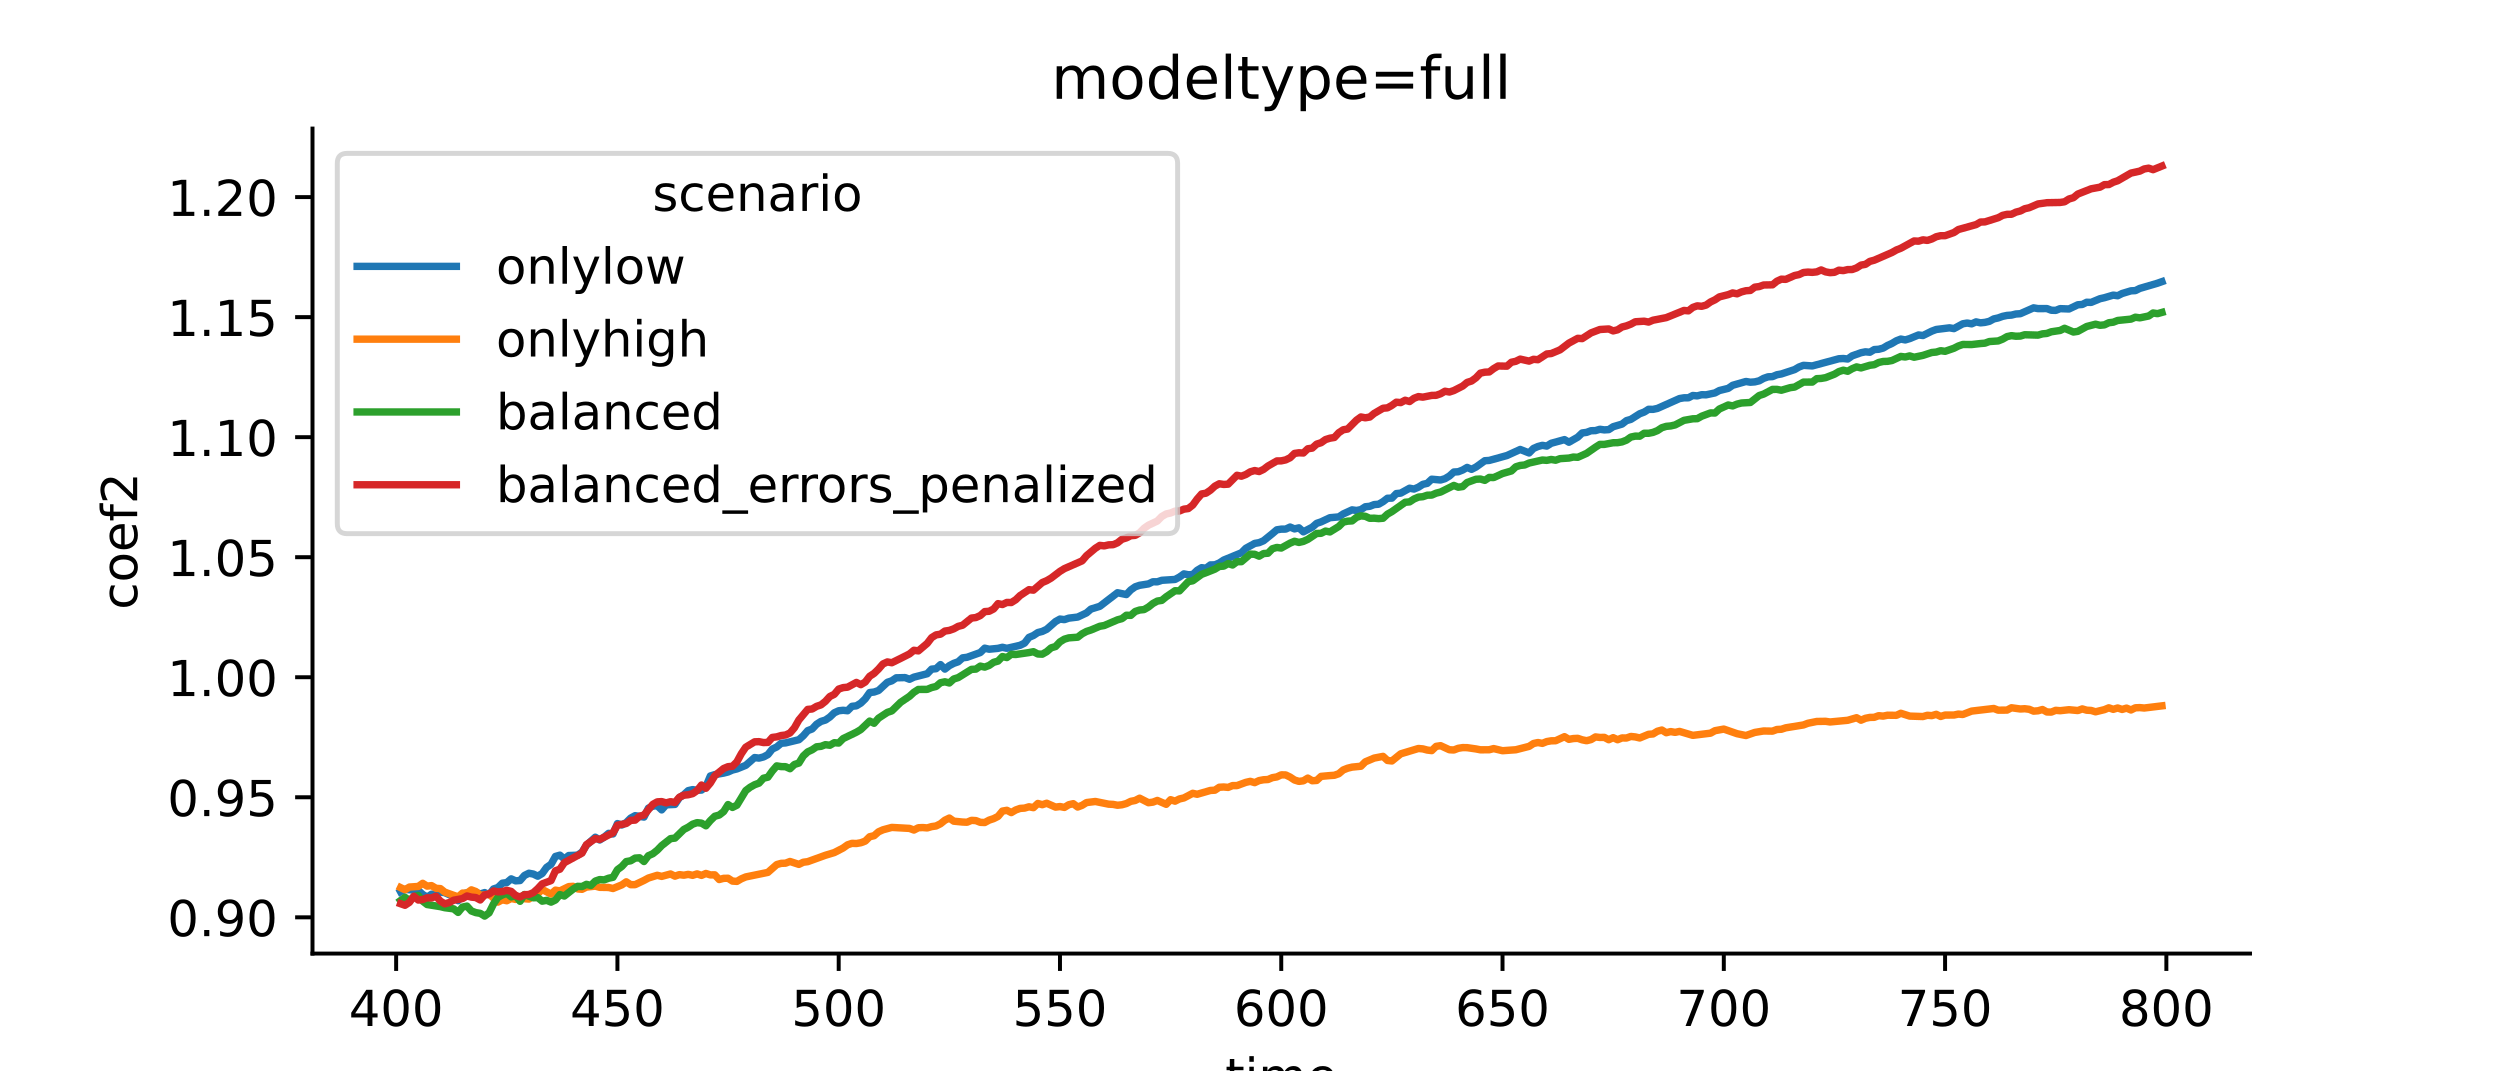 <?xml version="1.0" encoding="utf-8" standalone="no"?>
<!DOCTYPE svg PUBLIC "-//W3C//DTD SVG 1.1//EN"
  "http://www.w3.org/Graphics/SVG/1.1/DTD/svg11.dtd">
<!-- Created with matplotlib (https://matplotlib.org/) -->
<svg height="216pt" version="1.1" viewBox="0 0 504 216" width="504pt" xmlns="http://www.w3.org/2000/svg" xmlns:xlink="http://www.w3.org/1999/xlink">
 <defs>
  <style type="text/css">*{stroke-linecap:butt;stroke-linejoin:round;}</style>
 </defs>
 <g id="figure_1">
  <g id="patch_1">
   <path d="M 0 216 
L 504 216 
L 504 0 
L 0 0 
z
" style="fill:#ffffff;"/>
  </g>
  <g id="axes_1">
   <g id="patch_2">
    <path d="M 63 192.24 
L 453.6 192.24 
L 453.6 25.92 
L 63 25.92 
z
" style="fill:#ffffff;"/>
   </g>
   <g id="matplotlib.axis_1">
    <g id="xtick_1">
     <g id="line2d_1">
      <defs>
       <path d="M 0 0 
L 0 3.5 
" id="m0a5c4a9fdc" style="stroke:#000000;stroke-width:0.8;"/>
      </defs>
      <g>
       <use style="stroke:#000000;stroke-width:0.8;" x="79.862" xlink:href="#m0a5c4a9fdc" y="192.24"/>
      </g>
     </g>
     <g id="text_1">
      <!-- 400 -->
      <g transform="translate(70.319 206.838)scale(0.1 -0.1)">
       <defs>
        <path d="M 37.797 64.312 
L 12.891 25.391 
L 37.797 25.391 
z
M 35.203 72.906 
L 47.609 72.906 
L 47.609 25.391 
L 58.016 25.391 
L 58.016 17.188 
L 47.609 17.188 
L 47.609 0 
L 37.797 0 
L 37.797 17.188 
L 4.891 17.188 
L 4.891 26.703 
z
" id="DejaVuSans-52"/>
        <path d="M 31.781 66.406 
Q 24.172 66.406 20.328 58.906 
Q 16.5 51.422 16.5 36.375 
Q 16.5 21.391 20.328 13.891 
Q 24.172 6.391 31.781 6.391 
Q 39.453 6.391 43.281 13.891 
Q 47.125 21.391 47.125 36.375 
Q 47.125 51.422 43.281 58.906 
Q 39.453 66.406 31.781 66.406 
z
M 31.781 74.219 
Q 44.047 74.219 50.516 64.516 
Q 56.984 54.828 56.984 36.375 
Q 56.984 17.969 50.516 8.266 
Q 44.047 -1.422 31.781 -1.422 
Q 19.531 -1.422 13.062 8.266 
Q 6.594 17.969 6.594 36.375 
Q 6.594 54.828 13.062 64.516 
Q 19.531 74.219 31.781 74.219 
z
" id="DejaVuSans-48"/>
       </defs>
       <use xlink:href="#DejaVuSans-52"/>
       <use x="63.623" xlink:href="#DejaVuSans-48"/>
       <use x="127.246" xlink:href="#DejaVuSans-48"/>
      </g>
     </g>
    </g>
    <g id="xtick_2">
     <g id="line2d_2">
      <g>
       <use style="stroke:#000000;stroke-width:0.8;" x="124.472" xlink:href="#m0a5c4a9fdc" y="192.24"/>
      </g>
     </g>
     <g id="text_2">
      <!-- 450 -->
      <g transform="translate(114.928 206.838)scale(0.1 -0.1)">
       <defs>
        <path d="M 10.797 72.906 
L 49.516 72.906 
L 49.516 64.594 
L 19.828 64.594 
L 19.828 46.734 
Q 21.969 47.469 24.109 47.828 
Q 26.266 48.188 28.422 48.188 
Q 40.625 48.188 47.75 41.5 
Q 54.891 34.812 54.891 23.391 
Q 54.891 11.625 47.562 5.094 
Q 40.234 -1.422 26.906 -1.422 
Q 22.312 -1.422 17.547 -0.641 
Q 12.797 0.141 7.719 1.703 
L 7.719 11.625 
Q 12.109 9.234 16.797 8.062 
Q 21.484 6.891 26.703 6.891 
Q 35.156 6.891 40.078 11.328 
Q 45.016 15.766 45.016 23.391 
Q 45.016 31 40.078 35.438 
Q 35.156 39.891 26.703 39.891 
Q 22.75 39.891 18.812 39.016 
Q 14.891 38.141 10.797 36.281 
z
" id="DejaVuSans-53"/>
       </defs>
       <use xlink:href="#DejaVuSans-52"/>
       <use x="63.623" xlink:href="#DejaVuSans-53"/>
       <use x="127.246" xlink:href="#DejaVuSans-48"/>
      </g>
     </g>
    </g>
    <g id="xtick_3">
     <g id="line2d_3">
      <g>
       <use style="stroke:#000000;stroke-width:0.8;" x="169.081" xlink:href="#m0a5c4a9fdc" y="192.24"/>
      </g>
     </g>
     <g id="text_3">
      <!-- 500 -->
      <g transform="translate(159.537 206.838)scale(0.1 -0.1)">
       <use xlink:href="#DejaVuSans-53"/>
       <use x="63.623" xlink:href="#DejaVuSans-48"/>
       <use x="127.246" xlink:href="#DejaVuSans-48"/>
      </g>
     </g>
    </g>
    <g id="xtick_4">
     <g id="line2d_4">
      <g>
       <use style="stroke:#000000;stroke-width:0.8;" x="213.691" xlink:href="#m0a5c4a9fdc" y="192.24"/>
      </g>
     </g>
     <g id="text_4">
      <!-- 550 -->
      <g transform="translate(204.147 206.838)scale(0.1 -0.1)">
       <use xlink:href="#DejaVuSans-53"/>
       <use x="63.623" xlink:href="#DejaVuSans-53"/>
       <use x="127.246" xlink:href="#DejaVuSans-48"/>
      </g>
     </g>
    </g>
    <g id="xtick_5">
     <g id="line2d_5">
      <g>
       <use style="stroke:#000000;stroke-width:0.8;" x="258.3" xlink:href="#m0a5c4a9fdc" y="192.24"/>
      </g>
     </g>
     <g id="text_5">
      <!-- 600 -->
      <g transform="translate(248.756 206.838)scale(0.1 -0.1)">
       <defs>
        <path d="M 33.016 40.375 
Q 26.375 40.375 22.484 35.828 
Q 18.609 31.297 18.609 23.391 
Q 18.609 15.531 22.484 10.953 
Q 26.375 6.391 33.016 6.391 
Q 39.656 6.391 43.531 10.953 
Q 47.406 15.531 47.406 23.391 
Q 47.406 31.297 43.531 35.828 
Q 39.656 40.375 33.016 40.375 
z
M 52.594 71.297 
L 52.594 62.312 
Q 48.875 64.062 45.094 64.984 
Q 41.312 65.922 37.594 65.922 
Q 27.828 65.922 22.672 59.328 
Q 17.531 52.734 16.797 39.406 
Q 19.672 43.656 24.016 45.922 
Q 28.375 48.188 33.594 48.188 
Q 44.578 48.188 50.953 41.516 
Q 57.328 34.859 57.328 23.391 
Q 57.328 12.156 50.688 5.359 
Q 44.047 -1.422 33.016 -1.422 
Q 20.359 -1.422 13.672 8.266 
Q 6.984 17.969 6.984 36.375 
Q 6.984 53.656 15.188 63.938 
Q 23.391 74.219 37.203 74.219 
Q 40.922 74.219 44.703 73.484 
Q 48.484 72.75 52.594 71.297 
z
" id="DejaVuSans-54"/>
       </defs>
       <use xlink:href="#DejaVuSans-54"/>
       <use x="63.623" xlink:href="#DejaVuSans-48"/>
       <use x="127.246" xlink:href="#DejaVuSans-48"/>
      </g>
     </g>
    </g>
    <g id="xtick_6">
     <g id="line2d_6">
      <g>
       <use style="stroke:#000000;stroke-width:0.8;" x="302.909" xlink:href="#m0a5c4a9fdc" y="192.24"/>
      </g>
     </g>
     <g id="text_6">
      <!-- 650 -->
      <g transform="translate(293.366 206.838)scale(0.1 -0.1)">
       <use xlink:href="#DejaVuSans-54"/>
       <use x="63.623" xlink:href="#DejaVuSans-53"/>
       <use x="127.246" xlink:href="#DejaVuSans-48"/>
      </g>
     </g>
    </g>
    <g id="xtick_7">
     <g id="line2d_7">
      <g>
       <use style="stroke:#000000;stroke-width:0.8;" x="347.519" xlink:href="#m0a5c4a9fdc" y="192.24"/>
      </g>
     </g>
     <g id="text_7">
      <!-- 700 -->
      <g transform="translate(337.975 206.838)scale(0.1 -0.1)">
       <defs>
        <path d="M 8.203 72.906 
L 55.078 72.906 
L 55.078 68.703 
L 28.609 0 
L 18.312 0 
L 43.219 64.594 
L 8.203 64.594 
z
" id="DejaVuSans-55"/>
       </defs>
       <use xlink:href="#DejaVuSans-55"/>
       <use x="63.623" xlink:href="#DejaVuSans-48"/>
       <use x="127.246" xlink:href="#DejaVuSans-48"/>
      </g>
     </g>
    </g>
    <g id="xtick_8">
     <g id="line2d_8">
      <g>
       <use style="stroke:#000000;stroke-width:0.8;" x="392.128" xlink:href="#m0a5c4a9fdc" y="192.24"/>
      </g>
     </g>
     <g id="text_8">
      <!-- 750 -->
      <g transform="translate(382.584 206.838)scale(0.1 -0.1)">
       <use xlink:href="#DejaVuSans-55"/>
       <use x="63.623" xlink:href="#DejaVuSans-53"/>
       <use x="127.246" xlink:href="#DejaVuSans-48"/>
      </g>
     </g>
    </g>
    <g id="xtick_9">
     <g id="line2d_9">
      <g>
       <use style="stroke:#000000;stroke-width:0.8;" x="436.738" xlink:href="#m0a5c4a9fdc" y="192.24"/>
      </g>
     </g>
     <g id="text_9">
      <!-- 800 -->
      <g transform="translate(427.194 206.838)scale(0.1 -0.1)">
       <defs>
        <path d="M 31.781 34.625 
Q 24.75 34.625 20.719 30.859 
Q 16.703 27.094 16.703 20.516 
Q 16.703 13.922 20.719 10.156 
Q 24.75 6.391 31.781 6.391 
Q 38.812 6.391 42.859 10.172 
Q 46.922 13.969 46.922 20.516 
Q 46.922 27.094 42.891 30.859 
Q 38.875 34.625 31.781 34.625 
z
M 21.922 38.812 
Q 15.578 40.375 12.031 44.719 
Q 8.5 49.078 8.5 55.328 
Q 8.5 64.062 14.719 69.141 
Q 20.953 74.219 31.781 74.219 
Q 42.672 74.219 48.875 69.141 
Q 55.078 64.062 55.078 55.328 
Q 55.078 49.078 51.531 44.719 
Q 48 40.375 41.703 38.812 
Q 48.828 37.156 52.797 32.312 
Q 56.781 27.484 56.781 20.516 
Q 56.781 9.906 50.312 4.234 
Q 43.844 -1.422 31.781 -1.422 
Q 19.734 -1.422 13.25 4.234 
Q 6.781 9.906 6.781 20.516 
Q 6.781 27.484 10.781 32.312 
Q 14.797 37.156 21.922 38.812 
z
M 18.312 54.391 
Q 18.312 48.734 21.844 45.562 
Q 25.391 42.391 31.781 42.391 
Q 38.141 42.391 41.719 45.562 
Q 45.312 48.734 45.312 54.391 
Q 45.312 60.062 41.719 63.234 
Q 38.141 66.406 31.781 66.406 
Q 25.391 66.406 21.844 63.234 
Q 18.312 60.062 18.312 54.391 
z
" id="DejaVuSans-56"/>
       </defs>
       <use xlink:href="#DejaVuSans-56"/>
       <use x="63.623" xlink:href="#DejaVuSans-48"/>
       <use x="127.246" xlink:href="#DejaVuSans-48"/>
      </g>
     </g>
    </g>
    <g id="text_10">
     <!-- time -->
     <g transform="translate(247.004 220.517)scale(0.1 -0.1)">
      <defs>
       <path d="M 18.312 70.219 
L 18.312 54.688 
L 36.812 54.688 
L 36.812 47.703 
L 18.312 47.703 
L 18.312 18.016 
Q 18.312 11.328 20.141 9.422 
Q 21.969 7.516 27.594 7.516 
L 36.812 7.516 
L 36.812 0 
L 27.594 0 
Q 17.188 0 13.234 3.875 
Q 9.281 7.766 9.281 18.016 
L 9.281 47.703 
L 2.688 47.703 
L 2.688 54.688 
L 9.281 54.688 
L 9.281 70.219 
z
" id="DejaVuSans-116"/>
       <path d="M 9.422 54.688 
L 18.406 54.688 
L 18.406 0 
L 9.422 0 
z
M 9.422 75.984 
L 18.406 75.984 
L 18.406 64.594 
L 9.422 64.594 
z
" id="DejaVuSans-105"/>
       <path d="M 52 44.188 
Q 55.375 50.25 60.062 53.125 
Q 64.75 56 71.094 56 
Q 79.641 56 84.281 50.016 
Q 88.922 44.047 88.922 33.016 
L 88.922 0 
L 79.891 0 
L 79.891 32.719 
Q 79.891 40.578 77.094 44.375 
Q 74.312 48.188 68.609 48.188 
Q 61.625 48.188 57.562 43.547 
Q 53.516 38.922 53.516 30.906 
L 53.516 0 
L 44.484 0 
L 44.484 32.719 
Q 44.484 40.625 41.703 44.406 
Q 38.922 48.188 33.109 48.188 
Q 26.219 48.188 22.156 43.531 
Q 18.109 38.875 18.109 30.906 
L 18.109 0 
L 9.078 0 
L 9.078 54.688 
L 18.109 54.688 
L 18.109 46.188 
Q 21.188 51.219 25.484 53.609 
Q 29.781 56 35.688 56 
Q 41.656 56 45.828 52.969 
Q 50 49.953 52 44.188 
z
" id="DejaVuSans-109"/>
       <path d="M 56.203 29.594 
L 56.203 25.203 
L 14.891 25.203 
Q 15.484 15.922 20.484 11.062 
Q 25.484 6.203 34.422 6.203 
Q 39.594 6.203 44.453 7.469 
Q 49.312 8.734 54.109 11.281 
L 54.109 2.781 
Q 49.266 0.734 44.188 -0.344 
Q 39.109 -1.422 33.891 -1.422 
Q 20.797 -1.422 13.156 6.188 
Q 5.516 13.812 5.516 26.812 
Q 5.516 40.234 12.766 48.109 
Q 20.016 56 32.328 56 
Q 43.359 56 49.781 48.891 
Q 56.203 41.797 56.203 29.594 
z
M 47.219 32.234 
Q 47.125 39.594 43.094 43.984 
Q 39.062 48.391 32.422 48.391 
Q 24.906 48.391 20.391 44.141 
Q 15.875 39.891 15.188 32.172 
z
" id="DejaVuSans-101"/>
      </defs>
      <use xlink:href="#DejaVuSans-116"/>
      <use x="39.209" xlink:href="#DejaVuSans-105"/>
      <use x="66.992" xlink:href="#DejaVuSans-109"/>
      <use x="164.404" xlink:href="#DejaVuSans-101"/>
     </g>
    </g>
   </g>
   <g id="matplotlib.axis_2">
    <g id="ytick_1">
     <g id="line2d_10">
      <defs>
       <path d="M 0 0 
L -3.5 0 
" id="m1f2275153d" style="stroke:#000000;stroke-width:0.8;"/>
      </defs>
      <g>
       <use style="stroke:#000000;stroke-width:0.8;" x="63" xlink:href="#m1f2275153d" y="184.931"/>
      </g>
     </g>
     <g id="text_11">
      <!-- 0.90 -->
      <g transform="translate(33.734 188.73)scale(0.1 -0.1)">
       <defs>
        <path d="M 10.688 12.406 
L 21 12.406 
L 21 0 
L 10.688 0 
z
" id="DejaVuSans-46"/>
        <path d="M 10.984 1.516 
L 10.984 10.5 
Q 14.703 8.734 18.5 7.812 
Q 22.312 6.891 25.984 6.891 
Q 35.75 6.891 40.891 13.453 
Q 46.047 20.016 46.781 33.406 
Q 43.953 29.203 39.594 26.953 
Q 35.25 24.703 29.984 24.703 
Q 19.047 24.703 12.672 31.312 
Q 6.297 37.938 6.297 49.422 
Q 6.297 60.641 12.938 67.422 
Q 19.578 74.219 30.609 74.219 
Q 43.266 74.219 49.922 64.516 
Q 56.594 54.828 56.594 36.375 
Q 56.594 19.141 48.406 8.859 
Q 40.234 -1.422 26.422 -1.422 
Q 22.703 -1.422 18.891 -0.688 
Q 15.094 0.047 10.984 1.516 
z
M 30.609 32.422 
Q 37.25 32.422 41.125 36.953 
Q 45.016 41.5 45.016 49.422 
Q 45.016 57.281 41.125 61.844 
Q 37.25 66.406 30.609 66.406 
Q 23.969 66.406 20.094 61.844 
Q 16.219 57.281 16.219 49.422 
Q 16.219 41.5 20.094 36.953 
Q 23.969 32.422 30.609 32.422 
z
" id="DejaVuSans-57"/>
       </defs>
       <use xlink:href="#DejaVuSans-48"/>
       <use x="63.623" xlink:href="#DejaVuSans-46"/>
       <use x="95.41" xlink:href="#DejaVuSans-57"/>
       <use x="159.033" xlink:href="#DejaVuSans-48"/>
      </g>
     </g>
    </g>
    <g id="ytick_2">
     <g id="line2d_11">
      <g>
       <use style="stroke:#000000;stroke-width:0.8;" x="63" xlink:href="#m1f2275153d" y="160.731"/>
      </g>
     </g>
     <g id="text_12">
      <!-- 0.95 -->
      <g transform="translate(33.734 164.531)scale(0.1 -0.1)">
       <use xlink:href="#DejaVuSans-48"/>
       <use x="63.623" xlink:href="#DejaVuSans-46"/>
       <use x="95.41" xlink:href="#DejaVuSans-57"/>
       <use x="159.033" xlink:href="#DejaVuSans-53"/>
      </g>
     </g>
    </g>
    <g id="ytick_3">
     <g id="line2d_12">
      <g>
       <use style="stroke:#000000;stroke-width:0.8;" x="63" xlink:href="#m1f2275153d" y="136.532"/>
      </g>
     </g>
     <g id="text_13">
      <!-- 1.00 -->
      <g transform="translate(33.734 140.331)scale(0.1 -0.1)">
       <defs>
        <path d="M 12.406 8.297 
L 28.516 8.297 
L 28.516 63.922 
L 10.984 60.406 
L 10.984 69.391 
L 28.422 72.906 
L 38.281 72.906 
L 38.281 8.297 
L 54.391 8.297 
L 54.391 0 
L 12.406 0 
z
" id="DejaVuSans-49"/>
       </defs>
       <use xlink:href="#DejaVuSans-49"/>
       <use x="63.623" xlink:href="#DejaVuSans-46"/>
       <use x="95.41" xlink:href="#DejaVuSans-48"/>
       <use x="159.033" xlink:href="#DejaVuSans-48"/>
      </g>
     </g>
    </g>
    <g id="ytick_4">
     <g id="line2d_13">
      <g>
       <use style="stroke:#000000;stroke-width:0.8;" x="63" xlink:href="#m1f2275153d" y="112.333"/>
      </g>
     </g>
     <g id="text_14">
      <!-- 1.05 -->
      <g transform="translate(33.734 116.132)scale(0.1 -0.1)">
       <use xlink:href="#DejaVuSans-49"/>
       <use x="63.623" xlink:href="#DejaVuSans-46"/>
       <use x="95.41" xlink:href="#DejaVuSans-48"/>
       <use x="159.033" xlink:href="#DejaVuSans-53"/>
      </g>
     </g>
    </g>
    <g id="ytick_5">
     <g id="line2d_14">
      <g>
       <use style="stroke:#000000;stroke-width:0.8;" x="63" xlink:href="#m1f2275153d" y="88.134"/>
      </g>
     </g>
     <g id="text_15">
      <!-- 1.10 -->
      <g transform="translate(33.734 91.933)scale(0.1 -0.1)">
       <use xlink:href="#DejaVuSans-49"/>
       <use x="63.623" xlink:href="#DejaVuSans-46"/>
       <use x="95.41" xlink:href="#DejaVuSans-49"/>
       <use x="159.033" xlink:href="#DejaVuSans-48"/>
      </g>
     </g>
    </g>
    <g id="ytick_6">
     <g id="line2d_15">
      <g>
       <use style="stroke:#000000;stroke-width:0.8;" x="63" xlink:href="#m1f2275153d" y="63.934"/>
      </g>
     </g>
     <g id="text_16">
      <!-- 1.15 -->
      <g transform="translate(33.734 67.733)scale(0.1 -0.1)">
       <use xlink:href="#DejaVuSans-49"/>
       <use x="63.623" xlink:href="#DejaVuSans-46"/>
       <use x="95.41" xlink:href="#DejaVuSans-49"/>
       <use x="159.033" xlink:href="#DejaVuSans-53"/>
      </g>
     </g>
    </g>
    <g id="ytick_7">
     <g id="line2d_16">
      <g>
       <use style="stroke:#000000;stroke-width:0.8;" x="63" xlink:href="#m1f2275153d" y="39.735"/>
      </g>
     </g>
     <g id="text_17">
      <!-- 1.20 -->
      <g transform="translate(33.734 43.534)scale(0.1 -0.1)">
       <defs>
        <path d="M 19.188 8.297 
L 53.609 8.297 
L 53.609 0 
L 7.328 0 
L 7.328 8.297 
Q 12.938 14.109 22.625 23.891 
Q 32.328 33.688 34.812 36.531 
Q 39.547 41.844 41.422 45.531 
Q 43.312 49.219 43.312 52.781 
Q 43.312 58.594 39.234 62.25 
Q 35.156 65.922 28.609 65.922 
Q 23.969 65.922 18.812 64.312 
Q 13.672 62.703 7.812 59.422 
L 7.812 69.391 
Q 13.766 71.781 18.938 73 
Q 24.125 74.219 28.422 74.219 
Q 39.75 74.219 46.484 68.547 
Q 53.219 62.891 53.219 53.422 
Q 53.219 48.922 51.531 44.891 
Q 49.859 40.875 45.406 35.406 
Q 44.188 33.984 37.641 27.219 
Q 31.109 20.453 19.188 8.297 
z
" id="DejaVuSans-50"/>
       </defs>
       <use xlink:href="#DejaVuSans-49"/>
       <use x="63.623" xlink:href="#DejaVuSans-46"/>
       <use x="95.41" xlink:href="#DejaVuSans-50"/>
       <use x="159.033" xlink:href="#DejaVuSans-48"/>
      </g>
     </g>
    </g>
    <g id="text_18">
     <!-- coef2 -->
     <g transform="translate(27.655 122.907)rotate(-90)scale(0.1 -0.1)">
      <defs>
       <path d="M 48.781 52.594 
L 48.781 44.188 
Q 44.969 46.297 41.141 47.344 
Q 37.312 48.391 33.406 48.391 
Q 24.656 48.391 19.812 42.844 
Q 14.984 37.312 14.984 27.297 
Q 14.984 17.281 19.812 11.734 
Q 24.656 6.203 33.406 6.203 
Q 37.312 6.203 41.141 7.25 
Q 44.969 8.297 48.781 10.406 
L 48.781 2.094 
Q 45.016 0.344 40.984 -0.531 
Q 36.969 -1.422 32.422 -1.422 
Q 20.062 -1.422 12.781 6.344 
Q 5.516 14.109 5.516 27.297 
Q 5.516 40.672 12.859 48.328 
Q 20.219 56 33.016 56 
Q 37.156 56 41.109 55.141 
Q 45.062 54.297 48.781 52.594 
z
" id="DejaVuSans-99"/>
       <path d="M 30.609 48.391 
Q 23.391 48.391 19.188 42.75 
Q 14.984 37.109 14.984 27.297 
Q 14.984 17.484 19.156 11.844 
Q 23.344 6.203 30.609 6.203 
Q 37.797 6.203 41.984 11.859 
Q 46.188 17.531 46.188 27.297 
Q 46.188 37.016 41.984 42.703 
Q 37.797 48.391 30.609 48.391 
z
M 30.609 56 
Q 42.328 56 49.016 48.375 
Q 55.719 40.766 55.719 27.297 
Q 55.719 13.875 49.016 6.219 
Q 42.328 -1.422 30.609 -1.422 
Q 18.844 -1.422 12.172 6.219 
Q 5.516 13.875 5.516 27.297 
Q 5.516 40.766 12.172 48.375 
Q 18.844 56 30.609 56 
z
" id="DejaVuSans-111"/>
       <path d="M 37.109 75.984 
L 37.109 68.5 
L 28.516 68.5 
Q 23.688 68.5 21.797 66.547 
Q 19.922 64.594 19.922 59.516 
L 19.922 54.688 
L 34.719 54.688 
L 34.719 47.703 
L 19.922 47.703 
L 19.922 0 
L 10.891 0 
L 10.891 47.703 
L 2.297 47.703 
L 2.297 54.688 
L 10.891 54.688 
L 10.891 58.5 
Q 10.891 67.625 15.141 71.797 
Q 19.391 75.984 28.609 75.984 
z
" id="DejaVuSans-102"/>
      </defs>
      <use xlink:href="#DejaVuSans-99"/>
      <use x="54.98" xlink:href="#DejaVuSans-111"/>
      <use x="116.162" xlink:href="#DejaVuSans-101"/>
      <use x="177.686" xlink:href="#DejaVuSans-102"/>
      <use x="212.891" xlink:href="#DejaVuSans-50"/>
     </g>
    </g>
   </g>
   <g id="line2d_17">
    <path clip-path="url(#p1c112b3275)" d="M 80.755 179.78 
L 81.647 179.299 
L 84.323 179.527 
L 85.215 180.318 
L 86.108 180.87 
L 87 180.275 
L 87.892 180.226 
L 88.784 179.834 
L 89.676 179.965 
L 90.569 180.371 
L 91.461 180.641 
L 92.353 181.578 
L 93.245 180.268 
L 94.137 179.999 
L 95.03 180.403 
L 95.922 179.88 
L 96.814 180.236 
L 97.706 179.945 
L 98.598 180.396 
L 99.49 179.218 
L 100.383 178.924 
L 101.275 178.05 
L 102.167 177.931 
L 103.059 177.183 
L 103.951 177.579 
L 104.844 177.514 
L 105.736 176.486 
L 106.628 176.046 
L 107.52 176.209 
L 108.412 176.638 
L 109.305 176.098 
L 110.197 174.858 
L 111.089 174.247 
L 111.981 172.656 
L 112.873 172.403 
L 113.766 173.167 
L 114.658 172.475 
L 116.442 172.407 
L 117.334 171.789 
L 118.226 170.396 
L 120.011 168.786 
L 120.903 169.337 
L 121.795 168.768 
L 122.687 168.006 
L 123.58 168.121 
L 124.472 166.037 
L 125.364 166.313 
L 126.256 165.828 
L 127.148 164.925 
L 128.041 164.44 
L 129.825 164.721 
L 130.717 162.929 
L 131.609 162.515 
L 132.501 162.429 
L 133.394 163.27 
L 134.286 162.257 
L 136.07 162.171 
L 136.962 160.817 
L 137.855 160.208 
L 138.747 159.393 
L 139.639 159.185 
L 140.531 159.323 
L 141.423 159.278 
L 142.316 158.564 
L 143.208 156.437 
L 144.1 156.164 
L 145.884 155.858 
L 146.776 155.631 
L 147.669 155.234 
L 148.561 155.014 
L 150.345 154.292 
L 152.13 152.725 
L 153.022 152.835 
L 153.914 152.602 
L 154.806 152.131 
L 155.698 151.008 
L 156.591 150.59 
L 157.483 149.838 
L 158.375 149.768 
L 161.051 149.126 
L 161.944 148.329 
L 162.836 147.3 
L 163.728 146.96 
L 164.62 146.005 
L 165.512 145.435 
L 166.405 145.164 
L 167.297 144.554 
L 168.189 143.7 
L 169.081 143.29 
L 169.973 143.191 
L 170.866 143.284 
L 171.758 142.394 
L 172.65 142.295 
L 173.542 141.748 
L 174.434 140.883 
L 175.326 139.62 
L 176.219 139.514 
L 177.111 139.207 
L 178.895 137.552 
L 179.787 137.256 
L 180.68 136.648 
L 182.464 136.603 
L 183.356 136.943 
L 184.248 136.512 
L 186.925 135.827 
L 187.817 134.899 
L 188.709 134.808 
L 189.602 133.989 
L 190.494 134.887 
L 191.386 134.195 
L 192.278 133.729 
L 193.17 133.418 
L 194.062 132.623 
L 194.955 132.51 
L 197.631 131.551 
L 198.523 130.673 
L 199.416 130.883 
L 201.2 130.708 
L 202.092 130.492 
L 202.984 130.701 
L 204.769 130.299 
L 205.661 130.088 
L 206.553 129.652 
L 207.445 128.497 
L 208.337 128.116 
L 209.23 127.522 
L 210.122 127.294 
L 211.014 126.87 
L 212.798 125.306 
L 213.691 124.805 
L 214.583 124.917 
L 215.475 124.616 
L 217.259 124.401 
L 219.044 123.563 
L 219.936 122.786 
L 221.72 122.237 
L 225.289 119.495 
L 227.073 119.861 
L 227.966 118.931 
L 228.858 118.3 
L 229.75 117.997 
L 231.534 117.715 
L 232.427 117.282 
L 233.319 117.293 
L 234.211 116.99 
L 236.887 116.817 
L 237.78 116.335 
L 238.672 115.697 
L 239.564 115.872 
L 240.456 115.835 
L 241.348 114.978 
L 242.241 114.445 
L 243.133 114.555 
L 244.025 113.886 
L 244.917 113.876 
L 245.809 113.495 
L 246.702 112.906 
L 250.27 111.44 
L 251.162 110.537 
L 252.947 109.552 
L 253.839 109.396 
L 254.731 109.016 
L 256.516 107.574 
L 257.408 106.812 
L 258.3 106.676 
L 259.192 106.668 
L 260.084 106.254 
L 260.977 106.626 
L 261.869 106.414 
L 262.761 107.22 
L 264.545 106.29 
L 265.438 105.509 
L 266.33 105.207 
L 268.114 104.369 
L 269.898 104.21 
L 270.791 103.61 
L 272.575 102.79 
L 273.467 102.912 
L 274.359 102.739 
L 275.252 102.162 
L 276.144 102.07 
L 277.036 101.724 
L 277.928 101.653 
L 278.82 101.135 
L 279.713 100.449 
L 280.605 100.423 
L 281.497 99.505 
L 282.389 99.414 
L 284.173 98.425 
L 285.066 98.593 
L 285.958 98.216 
L 286.85 97.641 
L 287.742 97.441 
L 288.634 96.608 
L 290.419 96.767 
L 291.311 96.503 
L 292.203 95.963 
L 293.095 95.159 
L 293.988 95.104 
L 294.88 94.754 
L 295.772 94.234 
L 296.664 94.617 
L 297.556 94.161 
L 299.341 92.88 
L 300.233 92.823 
L 303.802 91.835 
L 306.478 90.613 
L 308.263 91.314 
L 309.155 90.401 
L 310.047 90.018 
L 310.939 89.78 
L 311.831 89.931 
L 312.723 89.364 
L 315.4 88.628 
L 316.292 89.153 
L 318.077 88.131 
L 318.969 87.282 
L 319.861 87.164 
L 320.753 86.832 
L 321.645 86.81 
L 322.538 86.542 
L 323.43 86.666 
L 324.322 86.611 
L 325.214 86.025 
L 326.998 85.499 
L 327.891 84.803 
L 328.783 84.545 
L 330.567 83.413 
L 331.459 83.075 
L 332.352 82.516 
L 333.244 82.53 
L 334.136 82.337 
L 338.597 80.35 
L 339.489 80.199 
L 340.381 80.192 
L 341.274 79.732 
L 342.166 79.811 
L 343.058 79.573 
L 343.95 79.595 
L 345.734 79.215 
L 346.627 78.73 
L 348.411 78.291 
L 349.303 77.674 
L 351.98 76.907 
L 352.872 77.053 
L 353.764 76.988 
L 354.656 76.773 
L 355.549 76.278 
L 356.441 75.968 
L 357.333 75.923 
L 358.225 75.551 
L 359.117 75.39 
L 361.794 74.51 
L 362.686 73.986 
L 363.578 73.652 
L 365.363 73.771 
L 370.716 72.324 
L 371.608 72.277 
L 372.5 72.375 
L 373.392 71.741 
L 375.177 71.106 
L 376.069 70.927 
L 376.961 71.01 
L 377.853 70.473 
L 378.745 70.414 
L 379.638 70.176 
L 380.53 69.638 
L 381.422 69.235 
L 382.314 68.702 
L 383.206 68.356 
L 384.099 68.528 
L 384.991 68.263 
L 386.775 67.53 
L 387.667 67.641 
L 389.452 66.756 
L 390.344 66.424 
L 393.02 66.091 
L 393.913 66.247 
L 395.697 65.277 
L 396.589 65.125 
L 397.481 65.285 
L 398.374 64.891 
L 399.266 65.084 
L 400.158 64.991 
L 401.05 64.781 
L 401.942 64.294 
L 402.834 64.096 
L 403.727 63.776 
L 404.619 63.588 
L 405.511 63.524 
L 406.403 63.302 
L 407.295 63.242 
L 409.972 62.062 
L 410.864 62.217 
L 412.649 62.206 
L 413.541 62.544 
L 414.433 62.575 
L 415.325 62.222 
L 417.11 62.29 
L 418.894 61.441 
L 419.786 61.38 
L 420.678 60.935 
L 421.57 60.966 
L 423.355 60.222 
L 424.247 60.021 
L 426.031 59.495 
L 426.924 59.623 
L 427.816 59.17 
L 429.6 58.632 
L 430.492 58.588 
L 431.385 58.144 
L 434.953 57.095 
L 435.845 56.779 
L 435.845 56.779 
" style="fill:none;stroke:#1f77b4;stroke-linecap:square;stroke-width:1.5;"/>
   </g>
   <g id="line2d_18">
    <path clip-path="url(#p1c112b3275)" d="M 80.755 178.945 
L 81.647 179.381 
L 82.539 178.828 
L 84.323 178.708 
L 85.215 178.08 
L 86.108 178.641 
L 87 178.544 
L 87.892 179.079 
L 88.784 179.146 
L 89.676 179.862 
L 92.353 180.813 
L 93.245 180.045 
L 94.137 180.056 
L 95.03 179.399 
L 95.922 179.725 
L 96.814 180.469 
L 97.706 180.422 
L 98.598 180.252 
L 100.383 181.862 
L 101.275 181.399 
L 102.167 181.589 
L 103.059 181.135 
L 103.951 181.324 
L 104.844 180.874 
L 105.736 181.184 
L 106.628 181.248 
L 107.52 180.58 
L 108.412 180.179 
L 109.305 179.317 
L 111.089 180.255 
L 111.981 179.455 
L 112.873 179.61 
L 114.658 178.74 
L 115.55 178.681 
L 116.442 179.209 
L 117.334 179.285 
L 118.226 178.836 
L 120.011 178.644 
L 120.903 178.884 
L 122.687 178.915 
L 123.58 179.12 
L 125.364 178.389 
L 126.256 177.778 
L 127.148 178.349 
L 128.041 178.347 
L 129.825 177.498 
L 130.717 177.013 
L 132.501 176.458 
L 133.394 176.68 
L 135.178 176.194 
L 136.07 176.633 
L 136.962 176.325 
L 137.855 176.441 
L 138.747 176.274 
L 139.639 176.467 
L 140.531 176.174 
L 141.423 176.475 
L 142.316 176.092 
L 143.208 176.381 
L 144.1 176.369 
L 144.992 177.312 
L 145.884 177.073 
L 146.776 177.057 
L 147.669 177.629 
L 148.561 177.688 
L 149.453 177.167 
L 150.345 176.79 
L 154.806 175.873 
L 156.591 174.299 
L 157.483 174.052 
L 158.375 174.017 
L 159.267 173.675 
L 161.051 174.259 
L 161.944 173.827 
L 162.836 173.711 
L 166.405 172.421 
L 168.189 171.883 
L 169.973 170.958 
L 170.866 170.318 
L 171.758 170.019 
L 172.65 170.053 
L 173.542 169.898 
L 174.434 169.567 
L 175.326 168.685 
L 176.219 168.476 
L 177.111 167.692 
L 178.003 167.292 
L 179.787 166.806 
L 183.356 167.007 
L 184.248 167.335 
L 185.141 166.875 
L 186.033 166.834 
L 186.925 166.908 
L 187.817 166.645 
L 188.709 166.516 
L 189.602 166.072 
L 190.494 165.356 
L 191.386 164.923 
L 192.278 165.549 
L 194.062 165.725 
L 194.955 165.763 
L 195.847 165.382 
L 196.739 165.433 
L 197.631 165.784 
L 198.523 165.819 
L 199.416 165.338 
L 200.308 165.041 
L 201.2 164.592 
L 202.092 163.515 
L 202.984 163.358 
L 203.877 163.817 
L 204.769 163.291 
L 205.661 162.973 
L 206.553 162.913 
L 207.445 162.649 
L 208.337 162.823 
L 209.23 161.979 
L 210.122 162.226 
L 211.014 161.934 
L 212.798 162.713 
L 213.691 162.601 
L 214.583 162.775 
L 215.475 162.229 
L 216.367 162.022 
L 217.259 162.694 
L 218.152 162.356 
L 219.044 161.797 
L 220.828 161.58 
L 223.505 162.122 
L 224.397 162.167 
L 225.289 162.338 
L 226.181 162.244 
L 227.073 161.995 
L 227.966 161.55 
L 228.858 161.377 
L 229.75 160.917 
L 231.534 161.828 
L 232.427 161.711 
L 233.319 161.371 
L 235.103 162.148 
L 235.995 161.219 
L 236.887 161.516 
L 237.78 161.069 
L 238.672 160.866 
L 240.456 159.93 
L 241.348 160.126 
L 244.025 159.352 
L 244.917 159.303 
L 245.809 158.71 
L 246.702 158.66 
L 247.594 158.739 
L 248.486 158.374 
L 249.378 158.375 
L 251.162 157.723 
L 252.055 157.522 
L 252.947 157.78 
L 253.839 157.365 
L 254.731 157.198 
L 255.623 157.151 
L 256.516 156.777 
L 257.408 156.629 
L 258.3 156.21 
L 259.192 156.226 
L 260.084 156.659 
L 260.977 157.25 
L 261.869 157.526 
L 262.761 157.411 
L 263.653 156.865 
L 264.545 157.397 
L 265.438 157.339 
L 266.33 156.517 
L 268.114 156.354 
L 269.006 156.294 
L 269.898 155.982 
L 270.791 155.224 
L 271.683 154.871 
L 272.575 154.652 
L 274.359 154.474 
L 275.252 153.583 
L 277.036 152.829 
L 278.82 152.486 
L 279.713 153.306 
L 280.605 153.41 
L 282.389 151.969 
L 285.958 150.895 
L 286.85 150.977 
L 287.742 151.213 
L 288.634 151.323 
L 289.527 150.467 
L 290.419 150.328 
L 292.203 151.15 
L 293.095 151.197 
L 293.988 150.856 
L 294.88 150.716 
L 295.772 150.728 
L 297.556 150.986 
L 298.448 151.161 
L 300.233 151.149 
L 301.125 150.916 
L 302.909 151.344 
L 304.694 151.214 
L 305.586 151.152 
L 308.263 150.469 
L 309.155 149.889 
L 310.047 149.697 
L 310.939 149.862 
L 311.831 149.503 
L 312.723 149.349 
L 313.616 149.334 
L 315.4 148.514 
L 316.292 149.05 
L 317.184 148.892 
L 318.077 148.847 
L 318.969 149.148 
L 319.861 149.328 
L 320.753 149.1 
L 321.645 148.565 
L 322.538 148.671 
L 323.43 148.654 
L 324.322 149.126 
L 325.214 148.714 
L 326.106 149.127 
L 326.998 148.768 
L 327.891 148.786 
L 328.783 148.468 
L 329.675 148.565 
L 330.567 148.775 
L 332.352 148.036 
L 333.244 147.966 
L 334.136 147.418 
L 335.028 147.176 
L 335.92 147.716 
L 336.813 147.486 
L 337.705 147.645 
L 338.597 147.455 
L 341.274 148.246 
L 344.842 147.809 
L 345.734 147.309 
L 347.519 146.984 
L 350.195 147.913 
L 351.98 148.281 
L 353.764 147.659 
L 355.549 147.366 
L 357.333 147.397 
L 358.225 147.066 
L 359.117 147.02 
L 360.009 146.727 
L 363.578 146.15 
L 364.47 145.812 
L 366.255 145.447 
L 368.039 145.417 
L 368.931 145.548 
L 372.5 145.212 
L 374.284 144.694 
L 375.177 145.192 
L 376.069 144.807 
L 376.961 144.631 
L 377.853 144.612 
L 378.745 144.28 
L 379.638 144.37 
L 380.53 144.187 
L 382.314 144.21 
L 383.206 143.797 
L 384.991 144.365 
L 387.667 144.455 
L 388.559 144.2 
L 389.452 144.274 
L 390.344 144.006 
L 391.236 144.437 
L 392.128 144.156 
L 393.913 144.152 
L 394.805 143.959 
L 395.697 144.042 
L 397.481 143.357 
L 401.942 142.831 
L 402.834 143.173 
L 404.619 143.154 
L 405.511 142.685 
L 407.295 142.931 
L 408.188 142.879 
L 409.08 142.992 
L 409.972 143.365 
L 410.864 143.296 
L 411.756 143.039 
L 412.649 143.532 
L 413.541 143.558 
L 414.433 143.201 
L 415.325 143.277 
L 417.11 143.078 
L 418.894 143.245 
L 419.786 142.916 
L 420.678 143.178 
L 421.57 143.227 
L 422.463 143.498 
L 424.247 143.065 
L 425.139 142.696 
L 426.031 143.002 
L 426.924 142.73 
L 427.816 143.022 
L 428.708 142.759 
L 429.6 143.129 
L 430.492 142.691 
L 431.385 142.653 
L 432.277 142.737 
L 435.845 142.303 
L 435.845 142.303 
" style="fill:none;stroke:#ff7f0e;stroke-linecap:square;stroke-width:1.5;"/>
   </g>
   <g id="line2d_19">
    <path clip-path="url(#p1c112b3275)" d="M 80.755 181.555 
L 81.647 180.903 
L 82.539 181.525 
L 83.431 180.779 
L 84.323 180.518 
L 85.215 181.664 
L 86.108 182.353 
L 88.784 182.782 
L 89.676 182.997 
L 91.461 183.224 
L 92.353 183.937 
L 93.245 182.867 
L 94.137 182.671 
L 95.03 183.655 
L 95.922 183.983 
L 96.814 184.133 
L 97.706 184.68 
L 98.598 184.034 
L 99.49 182.231 
L 100.383 180.907 
L 101.275 180.422 
L 102.167 180.092 
L 103.059 180.814 
L 103.951 180.565 
L 104.844 181.695 
L 105.736 180.333 
L 107.52 180.997 
L 108.412 180.957 
L 109.305 181.675 
L 110.197 181.507 
L 111.089 181.868 
L 111.981 181.441 
L 112.873 180.348 
L 113.766 180.64 
L 115.55 179.233 
L 116.442 178.686 
L 117.334 178.723 
L 118.226 178.283 
L 119.119 178.509 
L 120.011 177.628 
L 120.903 177.321 
L 121.795 177.387 
L 122.687 177.052 
L 123.58 176.863 
L 124.472 175.334 
L 125.364 174.671 
L 126.256 173.693 
L 127.148 173.532 
L 128.041 172.995 
L 128.933 172.931 
L 129.825 173.675 
L 130.717 172.509 
L 131.609 172.11 
L 132.501 171.402 
L 133.394 170.478 
L 135.178 169.07 
L 136.07 168.964 
L 137.855 167.222 
L 138.747 166.755 
L 139.639 166.155 
L 140.531 165.846 
L 141.423 165.944 
L 142.316 166.478 
L 143.208 165.426 
L 144.1 164.558 
L 144.992 164.315 
L 145.884 163.621 
L 146.776 162.204 
L 147.669 162.776 
L 148.561 162.327 
L 150.345 159.382 
L 151.237 158.704 
L 152.13 158.204 
L 153.022 157.875 
L 153.914 156.888 
L 154.806 156.681 
L 155.698 155.436 
L 156.591 154.403 
L 157.483 154.548 
L 158.375 154.564 
L 159.267 154.969 
L 160.159 154.118 
L 161.051 153.834 
L 161.944 152.401 
L 162.836 151.576 
L 163.728 151.159 
L 164.62 150.556 
L 165.512 150.463 
L 166.405 150.127 
L 167.297 150.244 
L 168.189 149.728 
L 169.081 149.796 
L 169.973 148.903 
L 172.65 147.611 
L 173.542 147.073 
L 175.326 145.372 
L 176.219 145.809 
L 177.111 144.787 
L 178.895 143.615 
L 179.787 143.319 
L 181.572 141.578 
L 183.356 140.375 
L 184.248 139.56 
L 185.141 138.99 
L 186.925 138.979 
L 187.817 138.61 
L 188.709 138.394 
L 189.602 137.638 
L 190.494 137.449 
L 191.386 137.688 
L 192.278 136.883 
L 193.17 136.608 
L 195.847 134.945 
L 196.739 134.895 
L 197.631 134.289 
L 198.523 134.49 
L 199.416 134.147 
L 200.308 133.525 
L 201.2 133.274 
L 202.092 132.363 
L 202.984 132.564 
L 203.877 131.902 
L 204.769 131.948 
L 207.445 131.56 
L 208.337 131.382 
L 209.23 131.844 
L 210.122 131.884 
L 211.014 131.38 
L 211.906 130.608 
L 212.798 130.341 
L 213.691 129.399 
L 214.583 128.855 
L 215.475 128.593 
L 217.259 128.46 
L 218.152 127.773 
L 219.044 127.298 
L 219.936 127.008 
L 221.72 126.258 
L 222.612 126.105 
L 225.289 124.958 
L 226.181 124.716 
L 227.073 124.032 
L 227.966 124.061 
L 228.858 123.272 
L 229.75 122.98 
L 230.642 122.889 
L 231.534 122.372 
L 232.427 121.661 
L 233.319 121.175 
L 234.211 121.038 
L 235.103 120.312 
L 236.887 119.093 
L 237.78 119.122 
L 239.564 117.257 
L 240.456 117.089 
L 242.241 115.792 
L 244.025 115.103 
L 244.917 114.745 
L 245.809 114.197 
L 246.702 114.131 
L 247.594 113.614 
L 248.486 113.903 
L 249.378 113.246 
L 250.27 113.232 
L 252.055 111.71 
L 252.947 111.745 
L 253.839 112.125 
L 254.731 111.597 
L 255.623 111.533 
L 256.516 110.628 
L 257.408 110.364 
L 258.3 110.486 
L 260.084 109.494 
L 260.977 109.121 
L 261.869 109.352 
L 262.761 109.144 
L 263.653 108.737 
L 265.438 107.546 
L 266.33 107.518 
L 267.222 107.067 
L 268.114 107.239 
L 269.898 106.14 
L 270.791 105.258 
L 271.683 105.067 
L 272.575 105.012 
L 273.467 104.306 
L 274.359 103.998 
L 275.252 104.087 
L 276.144 104.493 
L 277.036 104.466 
L 277.928 104.552 
L 278.82 104.48 
L 279.713 103.649 
L 280.605 103.143 
L 283.281 101.258 
L 284.173 101.18 
L 285.066 100.596 
L 285.958 100.217 
L 286.85 100.134 
L 287.742 99.83 
L 288.634 99.81 
L 289.527 99.42 
L 290.419 99.197 
L 293.095 97.865 
L 293.988 98.223 
L 294.88 98.089 
L 295.772 97.268 
L 297.556 96.619 
L 298.448 96.572 
L 299.341 96.84 
L 300.233 96.247 
L 301.125 96.278 
L 302.909 95.463 
L 304.694 94.947 
L 305.586 94.106 
L 306.478 93.834 
L 307.37 93.739 
L 308.263 93.35 
L 310.939 92.741 
L 311.831 92.807 
L 312.723 92.63 
L 313.616 92.78 
L 314.508 92.463 
L 316.292 92.347 
L 317.184 92.144 
L 318.077 92.193 
L 319.861 91.396 
L 321.645 90.155 
L 322.538 89.59 
L 323.43 89.591 
L 325.214 89.257 
L 326.106 89.242 
L 326.998 89.087 
L 327.891 88.737 
L 328.783 88.11 
L 329.675 87.921 
L 330.567 87.937 
L 331.459 87.346 
L 332.352 87.351 
L 333.244 87.17 
L 334.136 86.814 
L 335.028 86.228 
L 335.92 85.954 
L 336.813 85.871 
L 337.705 85.665 
L 339.489 84.743 
L 341.274 84.429 
L 342.166 84.407 
L 343.058 83.909 
L 344.842 83.242 
L 345.734 83.265 
L 346.627 82.453 
L 348.411 81.646 
L 349.303 81.834 
L 350.195 81.465 
L 351.088 81.242 
L 352.872 81.14 
L 354.656 79.737 
L 355.549 79.445 
L 357.333 78.502 
L 358.225 78.497 
L 359.117 78.671 
L 360.902 78.152 
L 361.794 78.035 
L 363.578 77.032 
L 365.363 77.025 
L 366.255 76.338 
L 367.147 76.293 
L 368.039 76.134 
L 369.824 75.438 
L 370.716 74.916 
L 371.608 74.632 
L 372.5 74.848 
L 373.392 74.333 
L 374.284 73.965 
L 375.177 74.173 
L 376.961 73.638 
L 377.853 73.523 
L 378.745 73.077 
L 379.638 72.872 
L 380.53 72.844 
L 381.422 72.682 
L 383.206 71.857 
L 384.099 71.971 
L 384.991 71.748 
L 385.883 72.018 
L 387.667 71.644 
L 389.452 71.059 
L 390.344 70.978 
L 391.236 70.702 
L 392.128 70.826 
L 393.913 70.208 
L 394.805 69.756 
L 395.697 69.444 
L 397.481 69.46 
L 399.266 69.257 
L 400.158 69.184 
L 401.05 68.856 
L 402.834 68.734 
L 403.727 68.373 
L 404.619 67.859 
L 405.511 67.667 
L 406.403 67.783 
L 407.295 67.755 
L 408.188 67.484 
L 410.864 67.563 
L 411.756 67.306 
L 412.649 67.221 
L 413.541 66.887 
L 415.325 66.621 
L 416.217 66.184 
L 418.002 66.939 
L 418.894 66.799 
L 420.678 65.822 
L 422.463 65.358 
L 423.355 65.578 
L 424.247 65.494 
L 425.139 65.065 
L 426.031 64.955 
L 426.924 64.607 
L 429.6 64.334 
L 430.492 63.95 
L 431.385 64.076 
L 433.169 63.707 
L 434.061 63.098 
L 434.953 63.235 
L 435.845 62.983 
L 435.845 62.983 
" style="fill:none;stroke:#2ca02c;stroke-linecap:square;stroke-width:1.5;"/>
   </g>
   <g id="line2d_20">
    <path clip-path="url(#p1c112b3275)" d="M 80.755 182.189 
L 81.647 182.501 
L 82.539 181.912 
L 83.431 180.682 
L 84.323 181.448 
L 85.215 181.343 
L 86.108 180.989 
L 87 181.038 
L 87.892 180.671 
L 88.784 181.669 
L 89.676 182.215 
L 90.569 181.947 
L 91.461 181.486 
L 93.245 181.152 
L 94.137 180.624 
L 95.03 180.86 
L 95.922 180.946 
L 96.814 181.43 
L 97.706 180.415 
L 98.598 180.239 
L 99.49 179.623 
L 100.383 179.804 
L 101.275 179.743 
L 102.167 179.482 
L 103.059 179.709 
L 103.951 180.528 
L 104.844 180.824 
L 105.736 180.378 
L 106.628 180.328 
L 107.52 179.958 
L 108.412 179.152 
L 109.305 178.19 
L 111.089 177.518 
L 111.981 175.55 
L 112.873 175.225 
L 113.766 173.92 
L 117.334 171.985 
L 118.226 170.282 
L 120.011 169.056 
L 120.903 169.231 
L 123.58 167.881 
L 124.472 166.355 
L 126.256 166.015 
L 127.148 165.386 
L 128.041 165.336 
L 128.933 164.554 
L 129.825 164.311 
L 131.609 162.158 
L 132.501 161.655 
L 133.394 161.601 
L 134.286 161.862 
L 135.178 161.622 
L 136.07 161.78 
L 136.962 160.723 
L 137.855 160.309 
L 138.747 160.22 
L 139.639 159.999 
L 140.531 159.385 
L 141.423 158.264 
L 142.316 158.912 
L 143.208 157.855 
L 144.1 156.388 
L 145.884 154.931 
L 146.776 154.562 
L 147.669 154.475 
L 148.561 153.582 
L 149.453 151.945 
L 150.345 150.628 
L 152.13 149.551 
L 153.022 149.518 
L 153.914 149.699 
L 154.806 149.67 
L 155.698 148.664 
L 156.591 148.552 
L 157.483 148.283 
L 158.375 148.176 
L 159.267 147.763 
L 160.159 146.719 
L 161.051 145.15 
L 162.836 143.016 
L 163.728 142.933 
L 164.62 142.401 
L 165.512 142.103 
L 166.405 141.393 
L 167.297 140.414 
L 168.189 139.98 
L 169.081 138.917 
L 169.973 138.624 
L 170.866 138.537 
L 172.65 137.579 
L 173.542 138.027 
L 174.434 137.499 
L 175.326 136.334 
L 176.219 135.752 
L 177.111 134.882 
L 178.003 133.853 
L 178.895 133.444 
L 179.787 133.607 
L 181.572 132.73 
L 183.356 131.825 
L 184.248 131.097 
L 185.141 131.219 
L 186.925 129.709 
L 187.817 128.547 
L 188.709 127.992 
L 189.602 127.853 
L 190.494 127.221 
L 191.386 127.09 
L 192.278 126.773 
L 193.17 126.276 
L 194.062 126.044 
L 195.847 124.601 
L 196.739 124.497 
L 197.631 124.093 
L 198.523 123.299 
L 199.416 123.233 
L 200.308 122.77 
L 201.2 121.695 
L 202.092 121.873 
L 202.984 121.451 
L 203.877 121.471 
L 204.769 120.913 
L 205.661 120.055 
L 207.445 118.877 
L 208.337 118.975 
L 210.122 117.439 
L 211.014 117.064 
L 211.906 116.544 
L 213.691 115.183 
L 214.583 114.636 
L 218.152 113.072 
L 219.044 112.021 
L 220.828 110.523 
L 221.72 109.951 
L 222.612 110.049 
L 223.505 109.843 
L 224.397 109.809 
L 225.289 109.436 
L 226.181 108.718 
L 227.073 108.441 
L 227.966 107.999 
L 228.858 107.929 
L 229.75 107.418 
L 230.642 106.505 
L 231.534 105.875 
L 233.319 105.036 
L 234.211 104.129 
L 235.103 103.613 
L 235.995 103.418 
L 236.887 103.041 
L 237.78 103.014 
L 238.672 102.647 
L 239.564 102.523 
L 240.456 101.822 
L 241.348 100.602 
L 242.241 99.582 
L 243.133 99.425 
L 244.025 98.825 
L 244.917 98.01 
L 245.809 97.526 
L 246.702 97.663 
L 247.594 97.608 
L 249.378 95.818 
L 250.27 96.002 
L 251.162 95.663 
L 252.055 95.119 
L 252.947 94.864 
L 253.839 95.06 
L 254.731 94.631 
L 255.623 93.953 
L 257.408 92.927 
L 258.3 92.909 
L 259.192 92.716 
L 260.084 92.283 
L 260.977 91.409 
L 261.869 91.279 
L 262.761 91.324 
L 263.653 90.472 
L 264.545 90.34 
L 265.438 89.533 
L 266.33 89.252 
L 267.222 88.618 
L 268.114 88.341 
L 269.006 88.195 
L 269.898 87.234 
L 270.791 86.642 
L 271.683 86.494 
L 273.467 84.706 
L 274.359 84.06 
L 275.252 84.228 
L 276.144 84.076 
L 277.036 83.341 
L 278.82 82.303 
L 279.713 82.223 
L 280.605 81.721 
L 281.497 81.081 
L 282.389 81.163 
L 283.281 80.689 
L 284.173 80.947 
L 285.066 80.29 
L 285.958 79.955 
L 286.85 80.067 
L 288.634 79.713 
L 289.527 79.694 
L 290.419 79.383 
L 291.311 78.873 
L 292.203 79.033 
L 293.095 78.739 
L 294.88 77.829 
L 295.772 77.095 
L 296.664 76.816 
L 297.556 76.164 
L 298.448 75.227 
L 299.341 75.03 
L 300.233 74.984 
L 301.125 74.312 
L 302.017 73.782 
L 303.802 73.82 
L 304.694 73.031 
L 305.586 72.837 
L 306.478 72.397 
L 308.263 72.799 
L 309.155 72.435 
L 310.047 72.518 
L 311.831 71.359 
L 312.723 71.276 
L 314.508 70.525 
L 316.292 69.167 
L 318.077 68.205 
L 318.969 68.264 
L 320.753 67.109 
L 322.538 66.427 
L 324.322 66.317 
L 325.214 66.71 
L 326.106 66.492 
L 326.998 65.924 
L 327.891 65.697 
L 328.783 65.352 
L 329.675 64.867 
L 331.459 64.754 
L 332.352 64.93 
L 333.244 64.554 
L 335.92 64.033 
L 339.489 62.587 
L 340.381 62.665 
L 341.274 61.972 
L 342.166 61.655 
L 343.058 61.751 
L 343.95 61.503 
L 344.842 60.873 
L 345.734 60.447 
L 346.627 59.851 
L 348.411 59.399 
L 349.303 59.054 
L 350.195 59.234 
L 351.088 58.843 
L 351.98 58.612 
L 352.872 58.553 
L 353.764 57.888 
L 354.656 57.772 
L 355.549 57.455 
L 357.333 57.419 
L 358.225 56.693 
L 359.117 56.28 
L 360.009 56.323 
L 361.794 55.542 
L 362.686 55.36 
L 363.578 54.938 
L 364.47 54.854 
L 365.363 54.907 
L 366.255 54.81 
L 367.147 54.422 
L 368.039 54.811 
L 368.931 54.968 
L 369.824 54.899 
L 370.716 54.469 
L 371.608 54.555 
L 372.5 54.346 
L 373.392 54.338 
L 374.284 54.013 
L 375.177 53.446 
L 376.069 53.293 
L 376.961 52.695 
L 377.853 52.456 
L 381.422 50.902 
L 382.314 50.396 
L 383.206 50.044 
L 385.883 48.577 
L 386.775 48.624 
L 387.667 48.349 
L 388.559 48.468 
L 389.452 48.18 
L 390.344 47.726 
L 391.236 47.517 
L 392.128 47.515 
L 393.913 46.88 
L 394.805 46.275 
L 398.374 45.279 
L 399.266 44.763 
L 400.158 44.735 
L 402.834 43.893 
L 403.727 43.416 
L 404.619 43.211 
L 405.511 43.196 
L 406.403 42.769 
L 407.295 42.538 
L 408.188 42.081 
L 409.08 41.881 
L 410.864 41.115 
L 412.649 40.863 
L 415.325 40.814 
L 416.217 40.679 
L 417.11 40.115 
L 418.002 39.853 
L 418.894 39.12 
L 421.57 38.064 
L 423.355 37.735 
L 424.247 37.224 
L 425.139 37.208 
L 426.031 36.738 
L 426.924 36.441 
L 429.6 34.894 
L 431.385 34.498 
L 432.277 34.061 
L 433.169 33.902 
L 434.061 34.206 
L 435.845 33.48 
L 435.845 33.48 
" style="fill:none;stroke:#d62728;stroke-linecap:square;stroke-width:1.5;"/>
   </g>
   <g id="line2d_21"/>
   <g id="line2d_22"/>
   <g id="line2d_23"/>
   <g id="line2d_24"/>
   <g id="patch_3">
    <path d="M 63 192.24 
L 63 25.92 
" style="fill:none;stroke:#000000;stroke-linecap:square;stroke-linejoin:miter;stroke-width:0.8;"/>
   </g>
   <g id="patch_4">
    <path d="M 63 192.24 
L 453.6 192.24 
" style="fill:none;stroke:#000000;stroke-linecap:square;stroke-linejoin:miter;stroke-width:0.8;"/>
   </g>
   <g id="text_19">
    <!-- modeltype=full -->
    <g transform="translate(211.936 19.92)scale(0.12 -0.12)">
     <defs>
      <path d="M 45.406 46.391 
L 45.406 75.984 
L 54.391 75.984 
L 54.391 0 
L 45.406 0 
L 45.406 8.203 
Q 42.578 3.328 38.25 0.953 
Q 33.938 -1.422 27.875 -1.422 
Q 17.969 -1.422 11.734 6.484 
Q 5.516 14.406 5.516 27.297 
Q 5.516 40.188 11.734 48.094 
Q 17.969 56 27.875 56 
Q 33.938 56 38.25 53.625 
Q 42.578 51.266 45.406 46.391 
z
M 14.797 27.297 
Q 14.797 17.391 18.875 11.75 
Q 22.953 6.109 30.078 6.109 
Q 37.203 6.109 41.297 11.75 
Q 45.406 17.391 45.406 27.297 
Q 45.406 37.203 41.297 42.844 
Q 37.203 48.484 30.078 48.484 
Q 22.953 48.484 18.875 42.844 
Q 14.797 37.203 14.797 27.297 
z
" id="DejaVuSans-100"/>
      <path d="M 9.422 75.984 
L 18.406 75.984 
L 18.406 0 
L 9.422 0 
z
" id="DejaVuSans-108"/>
      <path d="M 32.172 -5.078 
Q 28.375 -14.844 24.75 -17.812 
Q 21.141 -20.797 15.094 -20.797 
L 7.906 -20.797 
L 7.906 -13.281 
L 13.188 -13.281 
Q 16.891 -13.281 18.938 -11.516 
Q 21 -9.766 23.484 -3.219 
L 25.094 0.875 
L 2.984 54.688 
L 12.5 54.688 
L 29.594 11.922 
L 46.688 54.688 
L 56.203 54.688 
z
" id="DejaVuSans-121"/>
      <path d="M 18.109 8.203 
L 18.109 -20.797 
L 9.078 -20.797 
L 9.078 54.688 
L 18.109 54.688 
L 18.109 46.391 
Q 20.953 51.266 25.266 53.625 
Q 29.594 56 35.594 56 
Q 45.562 56 51.781 48.094 
Q 58.016 40.188 58.016 27.297 
Q 58.016 14.406 51.781 6.484 
Q 45.562 -1.422 35.594 -1.422 
Q 29.594 -1.422 25.266 0.953 
Q 20.953 3.328 18.109 8.203 
z
M 48.688 27.297 
Q 48.688 37.203 44.609 42.844 
Q 40.531 48.484 33.406 48.484 
Q 26.266 48.484 22.188 42.844 
Q 18.109 37.203 18.109 27.297 
Q 18.109 17.391 22.188 11.75 
Q 26.266 6.109 33.406 6.109 
Q 40.531 6.109 44.609 11.75 
Q 48.688 17.391 48.688 27.297 
z
" id="DejaVuSans-112"/>
      <path d="M 10.594 45.406 
L 73.188 45.406 
L 73.188 37.203 
L 10.594 37.203 
z
M 10.594 25.484 
L 73.188 25.484 
L 73.188 17.188 
L 10.594 17.188 
z
" id="DejaVuSans-61"/>
      <path d="M 8.5 21.578 
L 8.5 54.688 
L 17.484 54.688 
L 17.484 21.922 
Q 17.484 14.156 20.5 10.266 
Q 23.531 6.391 29.594 6.391 
Q 36.859 6.391 41.078 11.031 
Q 45.312 15.672 45.312 23.688 
L 45.312 54.688 
L 54.297 54.688 
L 54.297 0 
L 45.312 0 
L 45.312 8.406 
Q 42.047 3.422 37.719 1 
Q 33.406 -1.422 27.688 -1.422 
Q 18.266 -1.422 13.375 4.438 
Q 8.5 10.297 8.5 21.578 
z
M 31.109 56 
z
" id="DejaVuSans-117"/>
     </defs>
     <use xlink:href="#DejaVuSans-109"/>
     <use x="97.412" xlink:href="#DejaVuSans-111"/>
     <use x="158.594" xlink:href="#DejaVuSans-100"/>
     <use x="222.07" xlink:href="#DejaVuSans-101"/>
     <use x="283.594" xlink:href="#DejaVuSans-108"/>
     <use x="311.377" xlink:href="#DejaVuSans-116"/>
     <use x="350.586" xlink:href="#DejaVuSans-121"/>
     <use x="409.766" xlink:href="#DejaVuSans-112"/>
     <use x="473.242" xlink:href="#DejaVuSans-101"/>
     <use x="534.766" xlink:href="#DejaVuSans-61"/>
     <use x="618.555" xlink:href="#DejaVuSans-102"/>
     <use x="653.76" xlink:href="#DejaVuSans-117"/>
     <use x="717.139" xlink:href="#DejaVuSans-108"/>
     <use x="744.922" xlink:href="#DejaVuSans-108"/>
    </g>
   </g>
   <g id="legend_1">
    <g id="patch_5">
     <path d="M 70 107.589 
L 235.408 107.589 
Q 237.408 107.589 237.408 105.589 
L 237.408 32.92 
Q 237.408 30.92 235.408 30.92 
L 70 30.92 
Q 68 30.92 68 32.92 
L 68 105.589 
Q 68 107.589 70 107.589 
z
" style="fill:#ffffff;opacity:0.8;stroke:#cccccc;stroke-linejoin:miter;"/>
    </g>
    <g id="text_20">
     <!-- scenario -->
     <g transform="translate(131.537 42.518)scale(0.1 -0.1)">
      <defs>
       <path d="M 44.281 53.078 
L 44.281 44.578 
Q 40.484 46.531 36.375 47.5 
Q 32.281 48.484 27.875 48.484 
Q 21.188 48.484 17.844 46.438 
Q 14.5 44.391 14.5 40.281 
Q 14.5 37.156 16.891 35.375 
Q 19.281 33.594 26.516 31.984 
L 29.594 31.297 
Q 39.156 29.25 43.188 25.516 
Q 47.219 21.781 47.219 15.094 
Q 47.219 7.469 41.188 3.016 
Q 35.156 -1.422 24.609 -1.422 
Q 20.219 -1.422 15.453 -0.562 
Q 10.688 0.297 5.422 2 
L 5.422 11.281 
Q 10.406 8.688 15.234 7.391 
Q 20.062 6.109 24.812 6.109 
Q 31.156 6.109 34.562 8.281 
Q 37.984 10.453 37.984 14.406 
Q 37.984 18.062 35.516 20.016 
Q 33.062 21.969 24.703 23.781 
L 21.578 24.516 
Q 13.234 26.266 9.516 29.906 
Q 5.812 33.547 5.812 39.891 
Q 5.812 47.609 11.281 51.797 
Q 16.75 56 26.812 56 
Q 31.781 56 36.172 55.266 
Q 40.578 54.547 44.281 53.078 
z
" id="DejaVuSans-115"/>
       <path d="M 54.891 33.016 
L 54.891 0 
L 45.906 0 
L 45.906 32.719 
Q 45.906 40.484 42.875 44.328 
Q 39.844 48.188 33.797 48.188 
Q 26.516 48.188 22.312 43.547 
Q 18.109 38.922 18.109 30.906 
L 18.109 0 
L 9.078 0 
L 9.078 54.688 
L 18.109 54.688 
L 18.109 46.188 
Q 21.344 51.125 25.703 53.562 
Q 30.078 56 35.797 56 
Q 45.219 56 50.047 50.172 
Q 54.891 44.344 54.891 33.016 
z
" id="DejaVuSans-110"/>
       <path d="M 34.281 27.484 
Q 23.391 27.484 19.188 25 
Q 14.984 22.516 14.984 16.5 
Q 14.984 11.719 18.141 8.906 
Q 21.297 6.109 26.703 6.109 
Q 34.188 6.109 38.703 11.406 
Q 43.219 16.703 43.219 25.484 
L 43.219 27.484 
z
M 52.203 31.203 
L 52.203 0 
L 43.219 0 
L 43.219 8.297 
Q 40.141 3.328 35.547 0.953 
Q 30.953 -1.422 24.312 -1.422 
Q 15.922 -1.422 10.953 3.297 
Q 6 8.016 6 15.922 
Q 6 25.141 12.172 29.828 
Q 18.359 34.516 30.609 34.516 
L 43.219 34.516 
L 43.219 35.406 
Q 43.219 41.609 39.141 45 
Q 35.062 48.391 27.688 48.391 
Q 23 48.391 18.547 47.266 
Q 14.109 46.141 10.016 43.891 
L 10.016 52.203 
Q 14.938 54.109 19.578 55.047 
Q 24.219 56 28.609 56 
Q 40.484 56 46.344 49.844 
Q 52.203 43.703 52.203 31.203 
z
" id="DejaVuSans-97"/>
       <path d="M 41.109 46.297 
Q 39.594 47.172 37.812 47.578 
Q 36.031 48 33.891 48 
Q 26.266 48 22.188 43.047 
Q 18.109 38.094 18.109 28.812 
L 18.109 0 
L 9.078 0 
L 9.078 54.688 
L 18.109 54.688 
L 18.109 46.188 
Q 20.953 51.172 25.484 53.578 
Q 30.031 56 36.531 56 
Q 37.453 56 38.578 55.875 
Q 39.703 55.766 41.062 55.516 
z
" id="DejaVuSans-114"/>
      </defs>
      <use xlink:href="#DejaVuSans-115"/>
      <use x="52.1" xlink:href="#DejaVuSans-99"/>
      <use x="107.08" xlink:href="#DejaVuSans-101"/>
      <use x="168.604" xlink:href="#DejaVuSans-110"/>
      <use x="231.982" xlink:href="#DejaVuSans-97"/>
      <use x="293.262" xlink:href="#DejaVuSans-114"/>
      <use x="334.375" xlink:href="#DejaVuSans-105"/>
      <use x="362.158" xlink:href="#DejaVuSans-111"/>
     </g>
    </g>
    <g id="line2d_25">
     <path d="M 72 53.697 
L 92 53.697 
" style="fill:none;stroke:#1f77b4;stroke-linecap:square;stroke-width:1.5;"/>
    </g>
    <g id="line2d_26"/>
    <g id="text_21">
     <!-- onlylow -->
     <g transform="translate(100 57.197)scale(0.1 -0.1)">
      <defs>
       <path d="M 4.203 54.688 
L 13.188 54.688 
L 24.422 12.016 
L 35.594 54.688 
L 46.188 54.688 
L 57.422 12.016 
L 68.609 54.688 
L 77.594 54.688 
L 63.281 0 
L 52.688 0 
L 40.922 44.828 
L 29.109 0 
L 18.5 0 
z
" id="DejaVuSans-119"/>
      </defs>
      <use xlink:href="#DejaVuSans-111"/>
      <use x="61.182" xlink:href="#DejaVuSans-110"/>
      <use x="124.561" xlink:href="#DejaVuSans-108"/>
      <use x="152.344" xlink:href="#DejaVuSans-121"/>
      <use x="211.523" xlink:href="#DejaVuSans-108"/>
      <use x="239.307" xlink:href="#DejaVuSans-111"/>
      <use x="300.488" xlink:href="#DejaVuSans-119"/>
     </g>
    </g>
    <g id="line2d_27">
     <path d="M 72 68.375 
L 92 68.375 
" style="fill:none;stroke:#ff7f0e;stroke-linecap:square;stroke-width:1.5;"/>
    </g>
    <g id="line2d_28"/>
    <g id="text_22">
     <!-- onlyhigh -->
     <g transform="translate(100 71.875)scale(0.1 -0.1)">
      <defs>
       <path d="M 54.891 33.016 
L 54.891 0 
L 45.906 0 
L 45.906 32.719 
Q 45.906 40.484 42.875 44.328 
Q 39.844 48.188 33.797 48.188 
Q 26.516 48.188 22.312 43.547 
Q 18.109 38.922 18.109 30.906 
L 18.109 0 
L 9.078 0 
L 9.078 75.984 
L 18.109 75.984 
L 18.109 46.188 
Q 21.344 51.125 25.703 53.562 
Q 30.078 56 35.797 56 
Q 45.219 56 50.047 50.172 
Q 54.891 44.344 54.891 33.016 
z
" id="DejaVuSans-104"/>
       <path d="M 45.406 27.984 
Q 45.406 37.75 41.375 43.109 
Q 37.359 48.484 30.078 48.484 
Q 22.859 48.484 18.828 43.109 
Q 14.797 37.75 14.797 27.984 
Q 14.797 18.266 18.828 12.891 
Q 22.859 7.516 30.078 7.516 
Q 37.359 7.516 41.375 12.891 
Q 45.406 18.266 45.406 27.984 
z
M 54.391 6.781 
Q 54.391 -7.172 48.188 -13.984 
Q 42 -20.797 29.203 -20.797 
Q 24.469 -20.797 20.266 -20.094 
Q 16.062 -19.391 12.109 -17.922 
L 12.109 -9.188 
Q 16.062 -11.328 19.922 -12.344 
Q 23.781 -13.375 27.781 -13.375 
Q 36.625 -13.375 41.016 -8.766 
Q 45.406 -4.156 45.406 5.172 
L 45.406 9.625 
Q 42.625 4.781 38.281 2.391 
Q 33.938 0 27.875 0 
Q 17.828 0 11.672 7.656 
Q 5.516 15.328 5.516 27.984 
Q 5.516 40.672 11.672 48.328 
Q 17.828 56 27.875 56 
Q 33.938 56 38.281 53.609 
Q 42.625 51.219 45.406 46.391 
L 45.406 54.688 
L 54.391 54.688 
z
" id="DejaVuSans-103"/>
      </defs>
      <use xlink:href="#DejaVuSans-111"/>
      <use x="61.182" xlink:href="#DejaVuSans-110"/>
      <use x="124.561" xlink:href="#DejaVuSans-108"/>
      <use x="152.344" xlink:href="#DejaVuSans-121"/>
      <use x="211.523" xlink:href="#DejaVuSans-104"/>
      <use x="274.902" xlink:href="#DejaVuSans-105"/>
      <use x="302.686" xlink:href="#DejaVuSans-103"/>
      <use x="366.162" xlink:href="#DejaVuSans-104"/>
     </g>
    </g>
    <g id="line2d_29">
     <path d="M 72 83.053 
L 92 83.053 
" style="fill:none;stroke:#2ca02c;stroke-linecap:square;stroke-width:1.5;"/>
    </g>
    <g id="line2d_30"/>
    <g id="text_23">
     <!-- balanced -->
     <g transform="translate(100 86.553)scale(0.1 -0.1)">
      <defs>
       <path d="M 48.688 27.297 
Q 48.688 37.203 44.609 42.844 
Q 40.531 48.484 33.406 48.484 
Q 26.266 48.484 22.188 42.844 
Q 18.109 37.203 18.109 27.297 
Q 18.109 17.391 22.188 11.75 
Q 26.266 6.109 33.406 6.109 
Q 40.531 6.109 44.609 11.75 
Q 48.688 17.391 48.688 27.297 
z
M 18.109 46.391 
Q 20.953 51.266 25.266 53.625 
Q 29.594 56 35.594 56 
Q 45.562 56 51.781 48.094 
Q 58.016 40.188 58.016 27.297 
Q 58.016 14.406 51.781 6.484 
Q 45.562 -1.422 35.594 -1.422 
Q 29.594 -1.422 25.266 0.953 
Q 20.953 3.328 18.109 8.203 
L 18.109 0 
L 9.078 0 
L 9.078 75.984 
L 18.109 75.984 
z
" id="DejaVuSans-98"/>
      </defs>
      <use xlink:href="#DejaVuSans-98"/>
      <use x="63.477" xlink:href="#DejaVuSans-97"/>
      <use x="124.756" xlink:href="#DejaVuSans-108"/>
      <use x="152.539" xlink:href="#DejaVuSans-97"/>
      <use x="213.818" xlink:href="#DejaVuSans-110"/>
      <use x="277.197" xlink:href="#DejaVuSans-99"/>
      <use x="332.178" xlink:href="#DejaVuSans-101"/>
      <use x="393.701" xlink:href="#DejaVuSans-100"/>
     </g>
    </g>
    <g id="line2d_31">
     <path d="M 72 97.731 
L 92 97.731 
" style="fill:none;stroke:#d62728;stroke-linecap:square;stroke-width:1.5;"/>
    </g>
    <g id="line2d_32"/>
    <g id="text_24">
     <!-- balanced_errors_penalized -->
     <g transform="translate(100 101.231)scale(0.1 -0.1)">
      <defs>
       <path d="M 50.984 -16.609 
L 50.984 -23.578 
L -0.984 -23.578 
L -0.984 -16.609 
z
" id="DejaVuSans-95"/>
       <path d="M 5.516 54.688 
L 48.188 54.688 
L 48.188 46.484 
L 14.406 7.172 
L 48.188 7.172 
L 48.188 0 
L 4.297 0 
L 4.297 8.203 
L 38.094 47.516 
L 5.516 47.516 
z
" id="DejaVuSans-122"/>
      </defs>
      <use xlink:href="#DejaVuSans-98"/>
      <use x="63.477" xlink:href="#DejaVuSans-97"/>
      <use x="124.756" xlink:href="#DejaVuSans-108"/>
      <use x="152.539" xlink:href="#DejaVuSans-97"/>
      <use x="213.818" xlink:href="#DejaVuSans-110"/>
      <use x="277.197" xlink:href="#DejaVuSans-99"/>
      <use x="332.178" xlink:href="#DejaVuSans-101"/>
      <use x="393.701" xlink:href="#DejaVuSans-100"/>
      <use x="457.178" xlink:href="#DejaVuSans-95"/>
      <use x="507.178" xlink:href="#DejaVuSans-101"/>
      <use x="568.701" xlink:href="#DejaVuSans-114"/>
      <use x="608.064" xlink:href="#DejaVuSans-114"/>
      <use x="646.928" xlink:href="#DejaVuSans-111"/>
      <use x="708.109" xlink:href="#DejaVuSans-114"/>
      <use x="749.223" xlink:href="#DejaVuSans-115"/>
      <use x="801.322" xlink:href="#DejaVuSans-95"/>
      <use x="851.322" xlink:href="#DejaVuSans-112"/>
      <use x="914.799" xlink:href="#DejaVuSans-101"/>
      <use x="976.322" xlink:href="#DejaVuSans-110"/>
      <use x="1039.701" xlink:href="#DejaVuSans-97"/>
      <use x="1100.98" xlink:href="#DejaVuSans-108"/>
      <use x="1128.764" xlink:href="#DejaVuSans-105"/>
      <use x="1156.547" xlink:href="#DejaVuSans-122"/>
      <use x="1209.037" xlink:href="#DejaVuSans-101"/>
      <use x="1270.561" xlink:href="#DejaVuSans-100"/>
     </g>
    </g>
   </g>
  </g>
 </g>
 <defs>
  <clipPath id="p1c112b3275">
   <rect height="166.32" width="390.6" x="63" y="25.92"/>
  </clipPath>
 </defs>
</svg>
